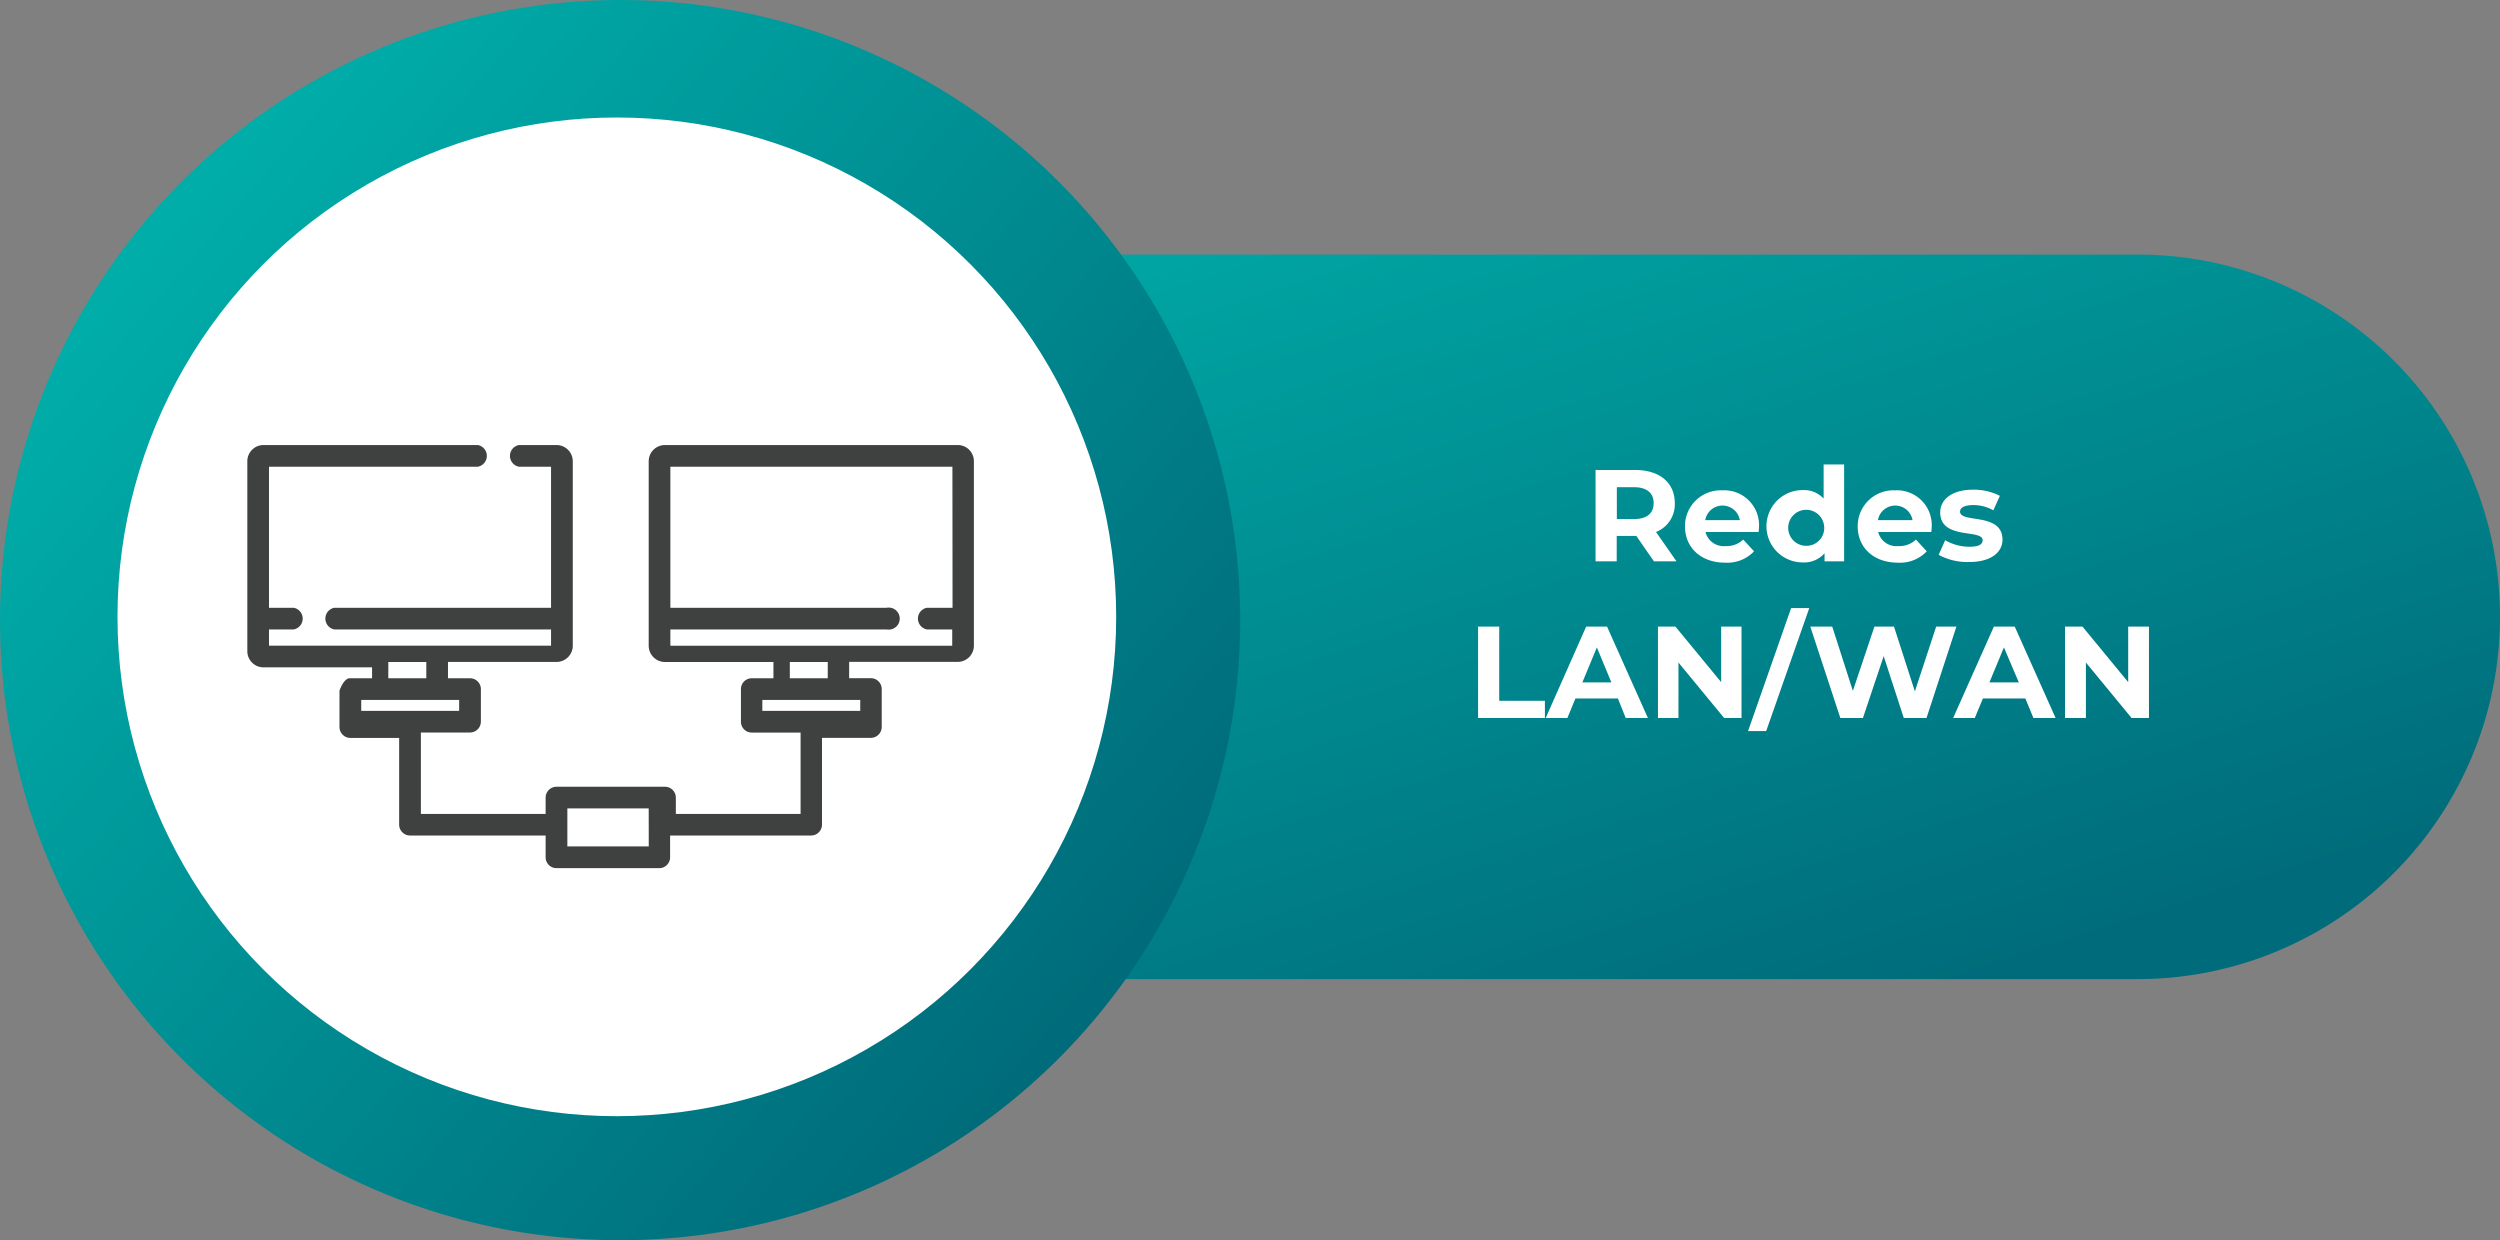 <svg xmlns="http://www.w3.org/2000/svg" xmlns:xlink="http://www.w3.org/1999/xlink" viewBox="0 0 383 190"><rect x="0" y="0" width="383" height="190" fill="#808080" stroke="none"/><defs><style>.cls-1{fill:url(#Degradado_sin_nombre_5);}.cls-2{fill:url(#Degradado_sin_nombre_6);}.cls-3{fill:#fff;}.cls-4{isolation:isolate;}.cls-5{fill:#3e413f;}</style><linearGradient id="Degradado_sin_nombre_5" x1="-376.15" y1="627.32" x2="-376.82" y2="628.18" gradientTransform="matrix(275, 0, 0, -111, 103779.29, 69774.34)" gradientUnits="userSpaceOnUse"><stop offset="0" stop-color="#006b7a"/><stop offset="1" stop-color="#00a5a3"/></linearGradient><linearGradient id="Degradado_sin_nombre_6" x1="-377.36" y1="628.29" x2="-376.6" y2="627.64" gradientTransform="matrix(190, 0, 0, -190, 71723.3, 119410.36)" gradientUnits="userSpaceOnUse"><stop offset="0" stop-color="#00ada9"/><stop offset="1" stop-color="#006a79"/></linearGradient></defs><title>Recurso 14</title><g id="Capa_2" data-name="Capa 2"><g id="Capa_1-2" data-name="Capa 1"><g id="Grupo_357" data-name="Grupo 357"><g id="Grupo_242" data-name="Grupo 242"><path id="Rectángulo_16-2" data-name="Rectángulo 16-2" class="cls-1" d="M163.5,39h164A55.5,55.5,0,0,1,383,94.5h0A55.5,55.5,0,0,1,327.5,150h-164A55.5,55.5,0,0,1,108,94.5h0A55.5,55.5,0,0,1,163.5,39Z"/><circle id="Elipse_3-2" data-name="Elipse 3-2" class="cls-2" cx="95" cy="95" r="95"/><circle id="Elipse_4-5" data-name="Elipse 4-5" class="cls-3" cx="94.5" cy="94.5" r="76.5"/><g id="Redes_LAN_WAN" data-name="Redes LAN WAN" class="cls-4"><g class="cls-4"><path class="cls-3" d="M253.38,86l-2.7-3.9h-3V86h-3.24V72h6.06c3.74,0,6.08,1.94,6.08,5.08a4.55,4.55,0,0,1-2.88,4.42l3.14,4.5Zm-3-11.36H247.7v4.88h2.64c2,0,3-.92,3-2.44S252.32,74.64,250.34,74.64Z"/><path class="cls-3" d="M269.42,81.5h-8.14a2.87,2.87,0,0,0,3.08,2.16,3.65,3.65,0,0,0,2.7-1l1.66,1.8a5.64,5.64,0,0,1-4.44,1.74c-3.72,0-6.14-2.34-6.14-5.54a5.48,5.48,0,0,1,5.74-5.54,5.33,5.33,0,0,1,5.6,5.58C269.48,80.9,269.44,81.24,269.42,81.5Zm-8.18-1.82h5.3a2.69,2.69,0,0,0-5.3,0Z"/><path class="cls-3" d="M282.52,71.16V86h-3V84.76a4.14,4.14,0,0,1-3.36,1.4,5.54,5.54,0,0,1,0-11.08,4.13,4.13,0,0,1,3.22,1.3V71.16Zm-3.06,9.46a2.76,2.76,0,1,0-2.74,3A2.73,2.73,0,0,0,279.46,80.62Z"/><path class="cls-3" d="M295.88,81.5h-8.14a2.87,2.87,0,0,0,3.08,2.16,3.65,3.65,0,0,0,2.7-1l1.66,1.8a5.64,5.64,0,0,1-4.44,1.74c-3.72,0-6.14-2.34-6.14-5.54a5.48,5.48,0,0,1,5.74-5.54,5.33,5.33,0,0,1,5.6,5.58C295.94,80.9,295.9,81.24,295.88,81.5Zm-8.18-1.82H293a2.69,2.69,0,0,0-5.3,0Z"/><path class="cls-3" d="M297,85l1-2.24a7.36,7.36,0,0,0,3.74,1c1.44,0,2-.38,2-1,0-1.76-6.5,0-6.5-4.26,0-2,1.84-3.48,5-3.48a8.85,8.85,0,0,1,4.14.94l-1,2.22a6.18,6.18,0,0,0-3.1-.8c-1.4,0-2,.44-2,1,0,1.84,6.5.06,6.5,4.3,0,2-1.86,3.42-5.08,3.42A9.24,9.24,0,0,1,297,85Z"/></g><g class="cls-4"><path class="cls-3" d="M226.44,96h3.24v11.36h7V110H226.44Z"/><path class="cls-3" d="M247.86,107h-6.5l-1.24,3H236.8L243,96h3.2l6.26,14h-3.4Zm-1-2.46-2.22-5.36-2.22,5.36Z"/><path class="cls-3" d="M266.8,96v14h-2.66l-7-8.5V110H254V96h2.68l7,8.5V96Z"/><path class="cls-3" d="M274.4,93.16h2.78L270.58,112H267.8Z"/><path class="cls-3" d="M299.72,96l-4.58,14h-3.48l-3.08-9.48L285.4,110h-3.46l-4.6-14h3.36l3.16,9.84,3.3-9.84h3l3.2,9.92L296.62,96Z"/><path class="cls-3" d="M310.28,107h-6.5l-1.24,3h-3.32l6.24-14h3.2l6.26,14h-3.4Zm-1-2.46L307,99.18l-2.22,5.36Z"/><path class="cls-3" d="M329.22,96v14h-2.66l-7-8.5V110h-3.2V96h2.68l7,8.5V96Z"/></g></g></g><path id="Trazado_620" data-name="Trazado 620" class="cls-5" d="M146.7,68.18H101.87a2.49,2.49,0,0,0-2.49,2.49V98.92a2.5,2.5,0,0,0,2.49,2.5h16.62v2.49h-3.32a1.66,1.66,0,0,0-1.66,1.66v5a1.66,1.66,0,0,0,1.66,1.66h7.48v12.46H103.54v-2.5a1.67,1.67,0,0,0-1.67-1.66H85.25a1.67,1.67,0,0,0-1.66,1.66v2.5H64.48V112.22H72a1.67,1.67,0,0,0,1.67-1.67v-5A1.66,1.66,0,0,0,72,103.91H68.63v-2.5H85.25a2.49,2.49,0,0,0,2.5-2.49V70.67a2.49,2.49,0,0,0-2.5-2.49H79.5a1.69,1.69,0,0,0,0,3.32h4.92V93.11H51.22a1.69,1.69,0,0,0,0,3.32h33.2v2.49H41.21V96.43H45a1.69,1.69,0,0,0,0-3.32H41.21V71.5h32a1.69,1.69,0,0,0,0-3.32H40.38a2.48,2.48,0,0,0-2.49,2.49V99.75a2.48,2.48,0,0,0,2.49,2.49H57v1.67H53.44c-.91.25-1.43,1.92-1.43,1.92v5.56a1.67,1.67,0,0,0,1.67,1.66h7.47v13.3A1.67,1.67,0,0,0,62.82,128H83.59v3.32A1.66,1.66,0,0,0,85.25,133H101a1.66,1.66,0,0,0,1.66-1.66V128h21.61a1.67,1.67,0,0,0,1.66-1.66v-13.3h7.48a1.67,1.67,0,0,0,1.67-1.66v-5.82a1.66,1.66,0,0,0-1.67-1.66h-3.32v-2.5h16.62a2.48,2.48,0,0,0,2.49-2.49V70.65a2.47,2.47,0,0,0-2.48-2.47h-.06ZM59.49,101.42h5.82v2.49H59.49Zm-4.15,7.48v-1.67h15v1.67Zm44.05,20.77H86.92v-5.82H99.38Zm32.4-22.44v1.67h-15v-1.67ZM121,103.91v-2.49h5.81v2.49Zm24.93-10.8H142a1.69,1.69,0,0,0,0,3.32h3.88v2.5H102.7v-2.5h33.13a1.69,1.69,0,1,0,.64-3.32,1.72,1.72,0,0,0-.64,0H102.7V71.5h43.21Z"/></g></g></g></svg>